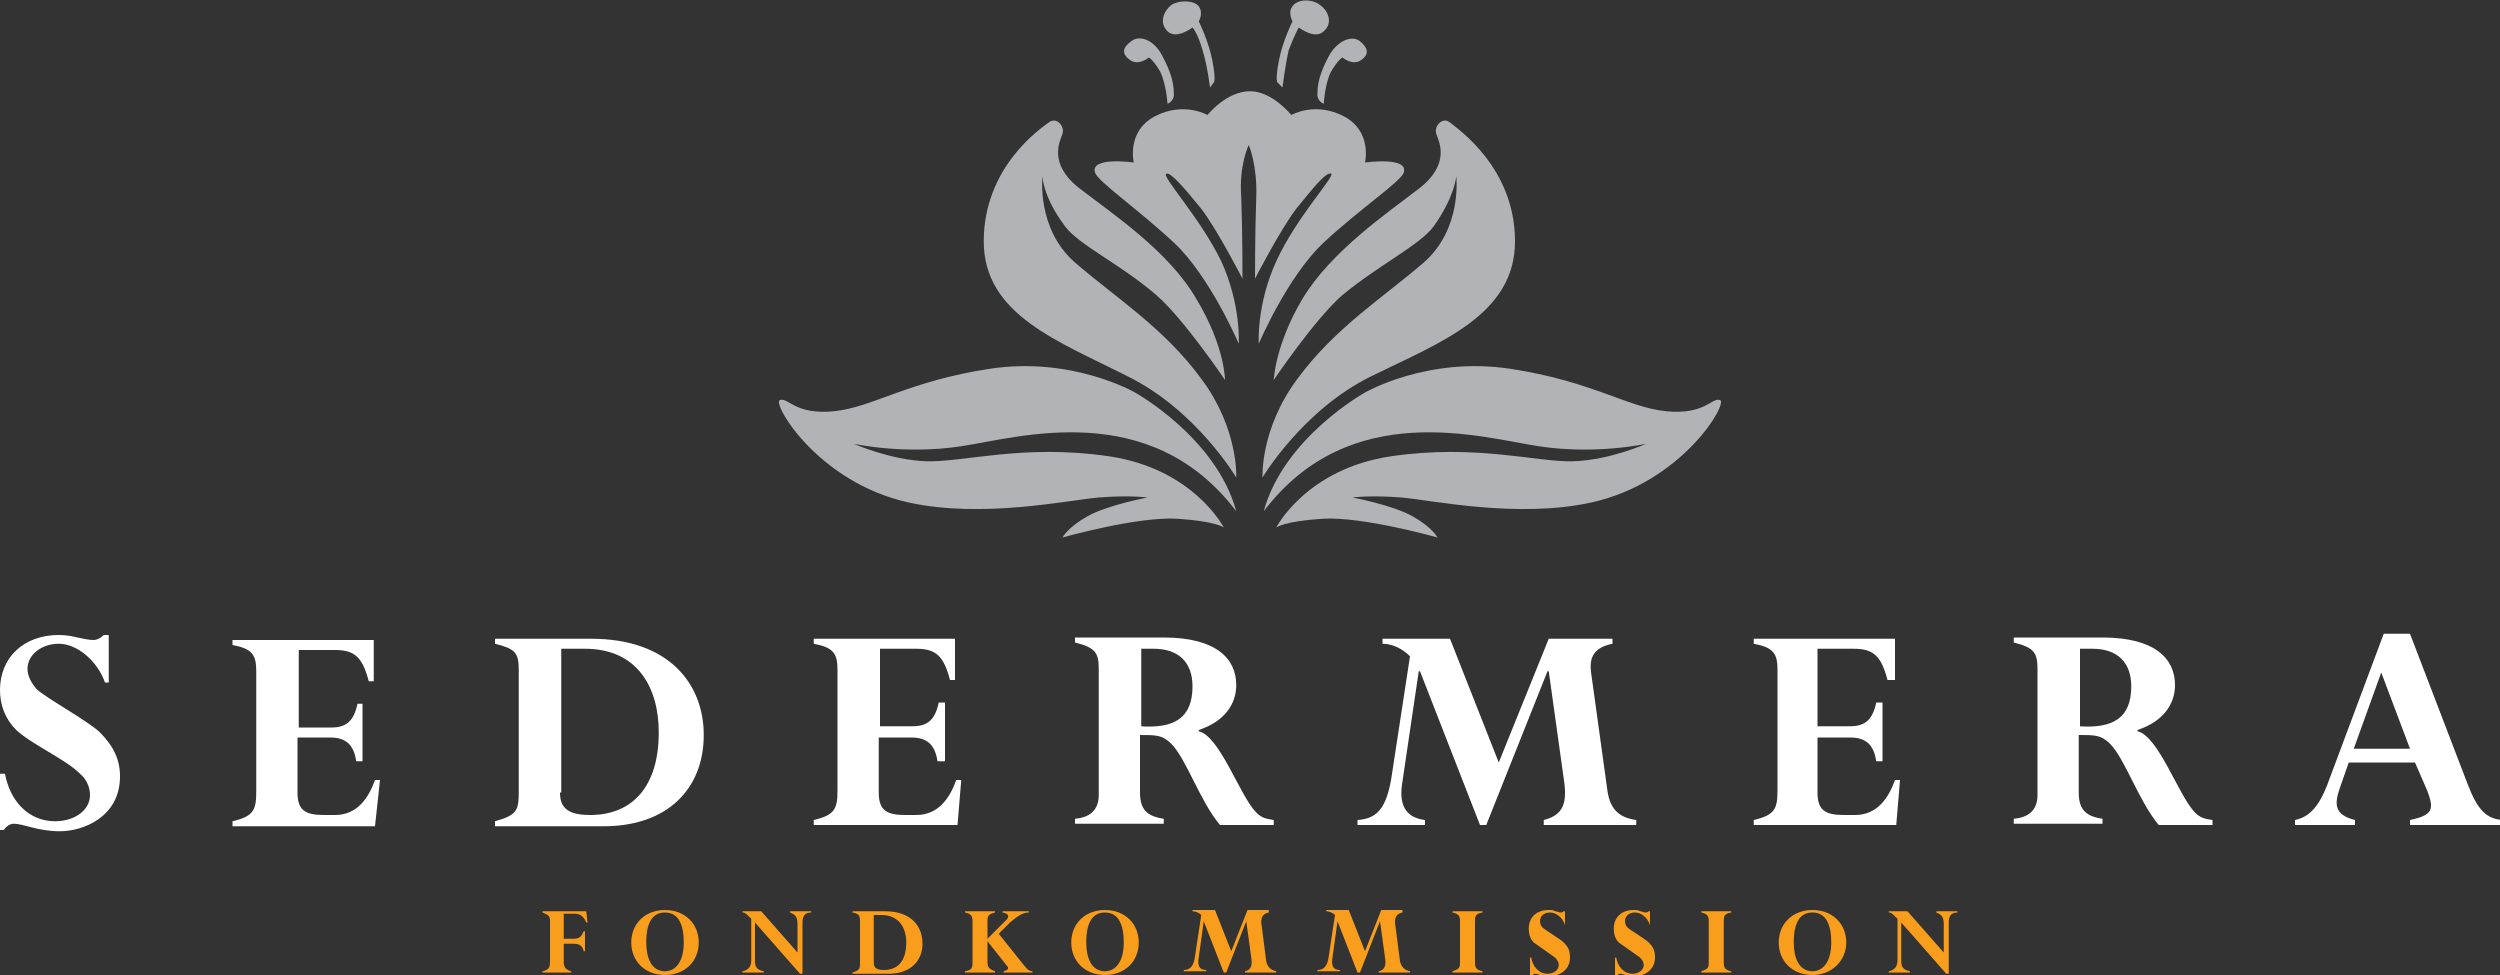 <svg xmlns="http://www.w3.org/2000/svg" width="200" height="78" viewbox="0 0 200 78">
  <rect width="100%" height="100%" fill="#333333" stroke="none"/>
  <g fill="#B1B3B6"><path d="M101.1 40.9c6.9-9.1 17.4-5.9 22-5.2 4.6.7 8.6-.2 8.6-.2s-2.9 1.3-5.8 1.4c-2.9.1-7.8-1.4-14.6-.4-6.8 1-9.2 5.7-9.2 5.7s.6-.5 3.7-.7c3.2-.2 9.2 1.5 9.2 1.5s-.4-.8-2-1.7c-1.6-.9-4.8-1.5-4.8-1.5s1.4-.2 3.9 0c2.4.2 9.3 1.7 15.2.4 7.3-1.6 11-8 10.3-8.2-.7-.2-1.2 1.2-4.3.9-3.1-.3-5.9-2.4-12.5-3.4s-11.6 1.9-11.6 1.9-6.5 3.6-8.1 9.5zM98.9 38.2s-3.2-5.4-8.7-8.1c-5.5-2.8-11.5-4.9-11.5-10.8s4.5-9 5.2-9.5c.6-.5 1.3.3 1.1.9-.2.6-1.2 2.4 1.4 4.4 2.6 2 7.1 5 9.3 8.8 2.3 3.8 2.3 6.5 2.3 6.5s-3.3-4.9-5.5-6.8c-2.9-2.5-6.2-4-7.3-5.5-1.8-2.4-1.8-4-1.8-4s-.5 4.2 2.6 6.9 7.1 5.2 10.1 9.3c3 4 2.8 7.9 2.8 7.9zM101 38.2s-.2-3.9 2.8-7.9c3-4.1 7-6.6 10.1-9.3 3.1-2.7 2.6-6.9 2.6-6.9s-.1 1.6-1.8 4c-1.1 1.5-4.4 3.1-7.3 5.5-2.2 1.9-5.5 6.8-5.5 6.8s.1-2.8 2.3-6.5c2.3-3.8 6.7-6.8 9.3-8.8 2.6-2 1.6-3.8 1.4-4.4-.2-.6.5-1.4 1.1-.9.6.5 5.2 3.6 5.2 9.5s-6 8.1-11.5 10.8c-5.5 2.7-8.7 8.1-8.7 8.1zM103.3 9.2s1.9-1.1 4.2.1c2.3 1.2 1.7 3.7 1.7 3.7s3.5-.5 3.1.8c-.2.7-3.5 2.9-6.4 5.6-2.9 2.7-5.2 8.1-5.2 8.1s-.2-3.1 1.4-6.6c1.6-3.5 4.7-6.8 4.4-7-.4-.2-1.5 1.2-2.8 2.8-1.3 1.7-3.3 5.6-3.3 5.6s0-3.9.1-6.5-.6-4.2-.6-4.2-.8 1.6-.6 4.2c.1 2.6.1 6.5.1 6.5s-2-3.9-3.3-5.6c-1.3-1.6-2.5-3-2.8-2.8-.4.2 2.7 3.5 4.4 7 1.6 3.5 1.4 6.6 1.4 6.6s-2.3-5.4-5.2-8.1c-2.9-2.7-6.1-4.9-6.3-5.6-.4-1.3 3.1-.8 3.1-.8s-.6-2.5 1.7-3.7c2.3-1.2 4.2-.1 4.2-.1s1.5-1.9 3.4-1.9c1.8 0 3.3 1.9 3.3 1.9zM98.9 40.9c-6.9-9.1-17.4-5.9-22-5.2-4.6.7-8.6-.2-8.6-.2s2.9 1.3 5.8 1.4c2.9.1 7.8-1.4 14.6-.4 6.8 1 9.2 5.7 9.2 5.7s-.6-.5-3.7-.7c-3.2-.2-9.2 1.5-9.2 1.5s.4-.8 2-1.7c1.6-.9 4.8-1.5 4.8-1.5s-1.4-.2-3.9 0c-2.4.2-9.3 1.7-15.2.4-7.3-1.6-11-8-10.3-8.2.7-.2 1.2 1.2 4.3.9 3.1-.3 5.9-2.4 12.5-3.4s11.6 1.9 11.6 1.9 6.5 3.6 8.1 9.5zM102.6 7l-.4-.4s-.2-.1.1-1.7c.3-1.6 1.1-3.2 1.1-3.2s-.4-.7 0-1.2c.4-.6 1.6-.6 2.2-.1.6.4 1.1 1.4.3 2.1-.7.7-2-.3-2-.3s-.3.5-.8 1.8c-.3 1.3-.5 3-.5 3zM105.9 8.3s-.6-.2-.5-.9c0-.7.2-1.6.9-2.9.7-1.3 1.9-1.7 2.5-1.2.6.5.8 1 .1 1.5-.7.5-1.5-.2-1.5-.2s-.3.1-.9 1.1c-.5.9-.6 2.6-.6 2.6zM93.4 8.3s-.1-1.6-.6-2.6c-.6-1-.9-1.1-.9-1.1s-.8.7-1.5.2c-.7-.5-.6-1 .1-1.5.6-.5 1.8-.2 2.5 1.2.7 1.3.9 2.2.9 2.9.1.7-.5.9-.5.9zM96.8 7s-.2-1.7-.6-3c-.4-1.4-.8-1.8-.8-1.8s-1.3 1-2 .3-.3-1.6.3-2.1c.6-.4 1.8-.4 2.2.1.4.6 0 1.2 0 1.2s.8 1.6 1.1 3.2c.3 1.6.1 1.7.1 1.7l-.3.4z"/></g>
  <g fill="#fff">
    <path d="M8.8 54.6h-.4c-.6-1.7-2.2-3.1-3.7-3.1-1.4 0-2.5.9-2.5 2 0 .6.3 1.1.7 1.6.7.7 4.2 2.6 5.1 3.5 1.1 1.1 1.6 2.2 1.6 3.5 0 3.3-3 4.4-4.8 4.4-1.8 0-2.9-.6-3.7-.6-.3 0-.6.2-.8.5h-.3v-4.5h.4c.4 2.2 1.9 3.8 4 3.8 1.6 0 2.8-.9 2.8-2.1 0-.5-.2-1.2-.8-1.7-1.2-1.2-3.8-2.3-5.1-3.5-.9-.9-1.3-2-1.3-3.2 0-2.6 1.9-4.4 4.7-4.4.6 0 1.1.1 1.5.2.5.1.9.2 1.3.2.2 0 .5-.1.8-.4h.4v3.8zM29 60.9h-.5c-.2-1.3-.8-1.9-2.1-1.9h-2.6v4.4c0 1.4.6 1.8 2.1 1.8h.9c1.8 0 2.7-1.4 3.2-2.8h.4l-.4 3.7h-11.4v-.4c1.7-.4 1.9-.9 1.9-2.4v-9.6c0-1.3-.3-1.8-1.9-2.1v-.4h11.3v3.3h-.4c-.5-1.9-1.1-2.5-2.7-2.5h-2.9v6.2h2.6c1.2 0 1.8-.5 2.1-1.9h.4v4.6zM41.5 53.6c0-1.4-.3-1.7-1.9-2.1v-.4h7.7c6.2 0 9 3.6 9 7.7 0 4.3-2.9 7.3-8 7.3h-8.7v-.4c1.8-.5 1.9-.9 1.9-2.4v-9.7zm3.3 9.8c0 1.2.6 1.8 2.4 1.8 3.5 0 5.5-2.4 5.5-6.6 0-3.6-1.7-6.7-5.9-6.7h-1.9v11.5zM75.5 60.9h-.5c-.2-1.3-.8-1.9-2.1-1.9h-2.6v4.4c0 1.4.6 1.8 2.1 1.8h.9c1.8 0 2.7-1.4 3.2-2.8h.4l-.3 3.6h-11.5v-.4c1.7-.4 1.9-.9 1.9-2.4v-9.6c0-1.3-.3-1.8-1.9-2.1v-.4h11.3v3.3h-.4c-.5-1.9-1.1-2.5-2.7-2.5h-2.9v6.2h2.6c1.2 0 1.8-.5 2.1-1.9h.5v4.7zM87.9 53.5c0-1.3-.3-1.7-1.9-2.1v-.4h7.1c4.2 0 5.8 1.7 5.8 3.8 0 1.5-.9 2.9-3 3.6v.1c1.7.4 3.3 5.2 4.6 6.5.4.4.7.5 1.4.6v.4h-4.3c-1.6-1.9-2.7-5.3-3.9-6.5-.7-.7-1.2-.7-2.5-.7v4.6c0 1.3.5 1.9 1.9 2.1v.4h-7.1v-.4c1.2-.1 1.9-.7 1.9-1.9v-10.1zm3.3 4.6c2.8.2 4.2-.7 4.2-3.2 0-1.9-1.1-3-3.1-3h-1v6.2zM128.6 63.3c.2 1.3.8 2.1 2.3 2.3v.4h-7.4v-.4c1.6-.4 1.9-1.4 1.6-3.3l-1.2-8.6h-.1l-4.9 12.3h-.5l-4.8-12.3h-.1l-1.3 8.8c-.3 1.7.1 2.9 1.8 3.1v.4h-5.4v-.4c1.6-.1 2.3-1 2.7-3.3l1.5-9.8c-.6-.6-1.4-1-2.2-1v-.4h5.4l3.9 9.9 4-9.9h5.1v.4c-1.5.3-1.9 1.1-1.7 2.4l1.3 9.4zM150.6 60.9h-.5c-.2-1.3-.8-1.9-2.1-1.9h-2.6v4.4c0 1.4.6 1.8 2.1 1.8h.9c1.8 0 2.7-1.4 3.2-2.8h.4l-.3 3.6h-11.4v-.4c1.7-.4 1.9-.9 1.9-2.4v-9.6c0-1.3-.3-1.8-1.9-2.1v-.4h11.3v3.3h-.6c-.5-1.9-1.1-2.5-2.7-2.5h-2.9v6.2h2.6c1.2 0 1.8-.5 2.1-1.9h.5v4.7zM163 53.5c0-1.3-.3-1.7-1.9-2.1v-.4h7.1c4.2 0 5.8 1.7 5.8 3.8 0 1.5-.9 2.9-3 3.6v.1c1.7.4 3.3 5.2 4.6 6.5.4.4.7.5 1.4.6v.4h-4.3c-1.6-1.9-2.7-5.3-3.9-6.5-.7-.7-1.2-.7-2.5-.7v4.6c0 1.3.5 1.9 1.9 2.1v.4h-7.1v-.4c1.2-.1 1.9-.7 1.9-1.9v-10.1zm3.3 4.6c2.8.2 4.2-.7 4.2-3.2 0-1.9-1.1-3-3.1-3h-1v6.2zM193.2 61h-5.3l-.7 2c-.5 1.4-.4 2.2 1.2 2.6v.4h-4.8v-.4c1.5-.3 2.2-1.7 2.8-3.4l4.3-11.5h2.1l4.6 12c.8 2.1 1.5 2.8 2.8 2.9v.4h-7.4v-.4c1.9-.4 1.9-.9 1.4-2.3l-1-2.3zm-2.7-7.2l-2.2 6.1h4.5l-2.3-6.1z"/>
  </g>
  <g fill="#F99D1C">
    <path d="M46.8 76.1h-.1c-.1-.4-.3-.6-.8-.6h-.8v1.5c0 .4.2.6.6.7v.1h-2.3v-.1c.5-.1.6-.3.6-.8v-3.2c0-.4-.1-.5-.6-.7v-.1h3.5l.1.9h-.1c-.2-.5-.5-.7-.9-.7h-.9v2h.8c.5 0 .6-.2.8-.6h.1v1.6zM53.2 78c-1.6 0-2.7-1.1-2.7-2.6s1.1-2.6 2.7-2.6 2.7 1.1 2.7 2.6-1.1 2.6-2.7 2.6zm0-5c-1 0-1.5.8-1.5 2.4 0 1.2.4 2.3 1.5 2.3.8 0 1.5-.7 1.5-2.3 0-1.4-.4-2.4-1.5-2.4zM64.1 77.9h-.1l-3.6-4.1v3.1c0 .5.2.7.7.8v.1h-1.7v-.1c.5-.1.7-.4.7-.9v-3.3c-.4-.4-.5-.5-.7-.5v-.1h1.5l2.9 3.3v-2.2c0-.6-.1-.8-.6-1v-.1h1.7v.1c-.6 0-.7.4-.7.8v4.1zM68.8 73.7c0-.5-.1-.6-.6-.7v-.1h2.6c2.1 0 3 1.2 3 2.6 0 1.4-1 2.4-2.7 2.4h-2.9v-.1c.6-.2.6-.3.6-.8v-3.3zm1.1 3.3c0 .4.2.6.8.6 1.2 0 1.8-.8 1.8-2.2 0-1.2-.6-2.2-2-2.2h-.6v3.8zM81.9 77.2c.3.4.5.5.7.5v.1h-2.3v-.1c.3-.1.5-.2.2-.5l-1.5-1.9v1.6c0 .5.1.6.6.8v.1h-2.4v-.1c.5-.1.6-.2.6-.7v-3.3c0-.4-.1-.6-.6-.7v-.1h2.4v.1c-.4.1-.6.2-.6.6v1.5l1.5-1.5c.2-.2.3-.5-.3-.6v-.1h2.1v.1c-.5 0-.9.3-1.5.8l-.9.9 2 2.5zM88.4 78c-1.6 0-2.7-1.1-2.7-2.6s1.1-2.6 2.7-2.6 2.7 1.1 2.7 2.6-1.1 2.6-2.7 2.6zm0-5c-1 0-1.5.8-1.5 2.4 0 1.2.4 2.3 1.5 2.3.8 0 1.5-.7 1.5-2.3 0-1.4-.4-2.4-1.5-2.4zM101.3 76.9c.1.4.3.7.8.8v.1h-2.5v-.1c.5-.1.6-.5.5-1.1l-.4-2.9-1.6 4.1h-.2l-1.6-4.1-.4 2.9c-.1.6 0 1 .6 1v.1h-1.8v-.1c.5 0 .8-.3.9-1.1l.5-3.3c-.2-.2-.5-.3-.7-.3v-.1h1.8l1.3 3.3 1.3-3.3h1.7v.2c-.5.1-.6.4-.6.8l.4 3.1zM112 76.9c.1.4.3.7.8.8v.1h-2.5v-.1c.5-.1.6-.5.5-1.1l-.4-2.9-1.6 4.1h-.2l-1.6-4.1-.4 2.9c-.1.6 0 1 .6 1v.1h-1.8v-.1c.5 0 .8-.3.9-1.1l.5-3.3c-.2-.2-.5-.3-.7-.3v-.1h1.8l1.3 3.3 1.3-3.3h1.7v.2c-.5.1-.6.4-.6.8l.4 3.1zM118 77c0 .4.1.6.6.7v.1h-2.4v-.1c.6-.2.6-.3.6-.8v-3.2c0-.4-.1-.6-.6-.7v-.1h2.4v.1c-.6.1-.6.3-.6.8v3.2zM125.3 74h-.1c-.2-.6-.7-1-1.2-1s-.8.3-.8.7c0 .2.1.4.2.5.2.2 1.4.9 1.7 1.2.4.4.5.7.5 1.2 0 1.1-1 1.5-1.6 1.5-.6 0-1-.2-1.2-.2-.1 0-.2.1-.3.2h-.1v-1.5h.1c.1.7.6 1.3 1.3 1.3.5 0 .9-.3.9-.7 0-.2-.1-.4-.3-.6l-1.7-1.2c-.3-.3-.4-.7-.4-1.1 0-.9.6-1.5 1.6-1.5.2 0 .4 0 .5.1.2 0 .3.1.4.1.1 0 .2 0 .3-.1h.1v1.1zM132.2 74h-.2c-.2-.6-.7-1-1.2-1s-.8.3-.8.7c0 .2.1.4.2.5.2.2 1.4.9 1.7 1.2.4.4.5.7.5 1.2 0 1.1-1 1.5-1.6 1.5-.6 0-1-.2-1.2-.2-.1 0-.2.1-.3.2h-.1v-1.5h.1c.1.7.6 1.3 1.3 1.3.5 0 .9-.3.9-.7 0-.2-.1-.4-.3-.6l-1.7-1.2c-.3-.3-.4-.7-.4-1.1 0-.9.6-1.5 1.6-1.5.2 0 .4 0 .5.1.2 0 .3.1.4.1.1 0 .2 0 .3-.1h.1v1.1zM137.9 77c0 .4.1.6.6.7v.1h-2.4v-.1c.6-.2.6-.3.6-.8v-3.2c0-.4-.1-.6-.6-.7v-.1h2.4v.1c-.6.1-.6.3-.6.8v3.2zM145 78c-1.6 0-2.7-1.1-2.7-2.6s1.1-2.6 2.7-2.6 2.7 1.1 2.7 2.6-1.2 2.6-2.7 2.6zm0-5c-1 0-1.5.8-1.5 2.4 0 1.2.4 2.3 1.5 2.3.8 0 1.5-.7 1.5-2.3 0-1.4-.4-2.4-1.5-2.4zM155.9 77.9h-.2l-3.6-4.1v3.1c0 .5.2.7.7.8v.1h-1.7v-.1c.5-.1.7-.4.7-.9v-3.3c-.4-.4-.5-.5-.7-.5v-.1h1.5l2.9 3.3v-2.2c0-.6-.1-.8-.6-1v-.1h1.7v.1c-.6 0-.7.4-.7.8v4.1z"/>
  </g>
</svg>
